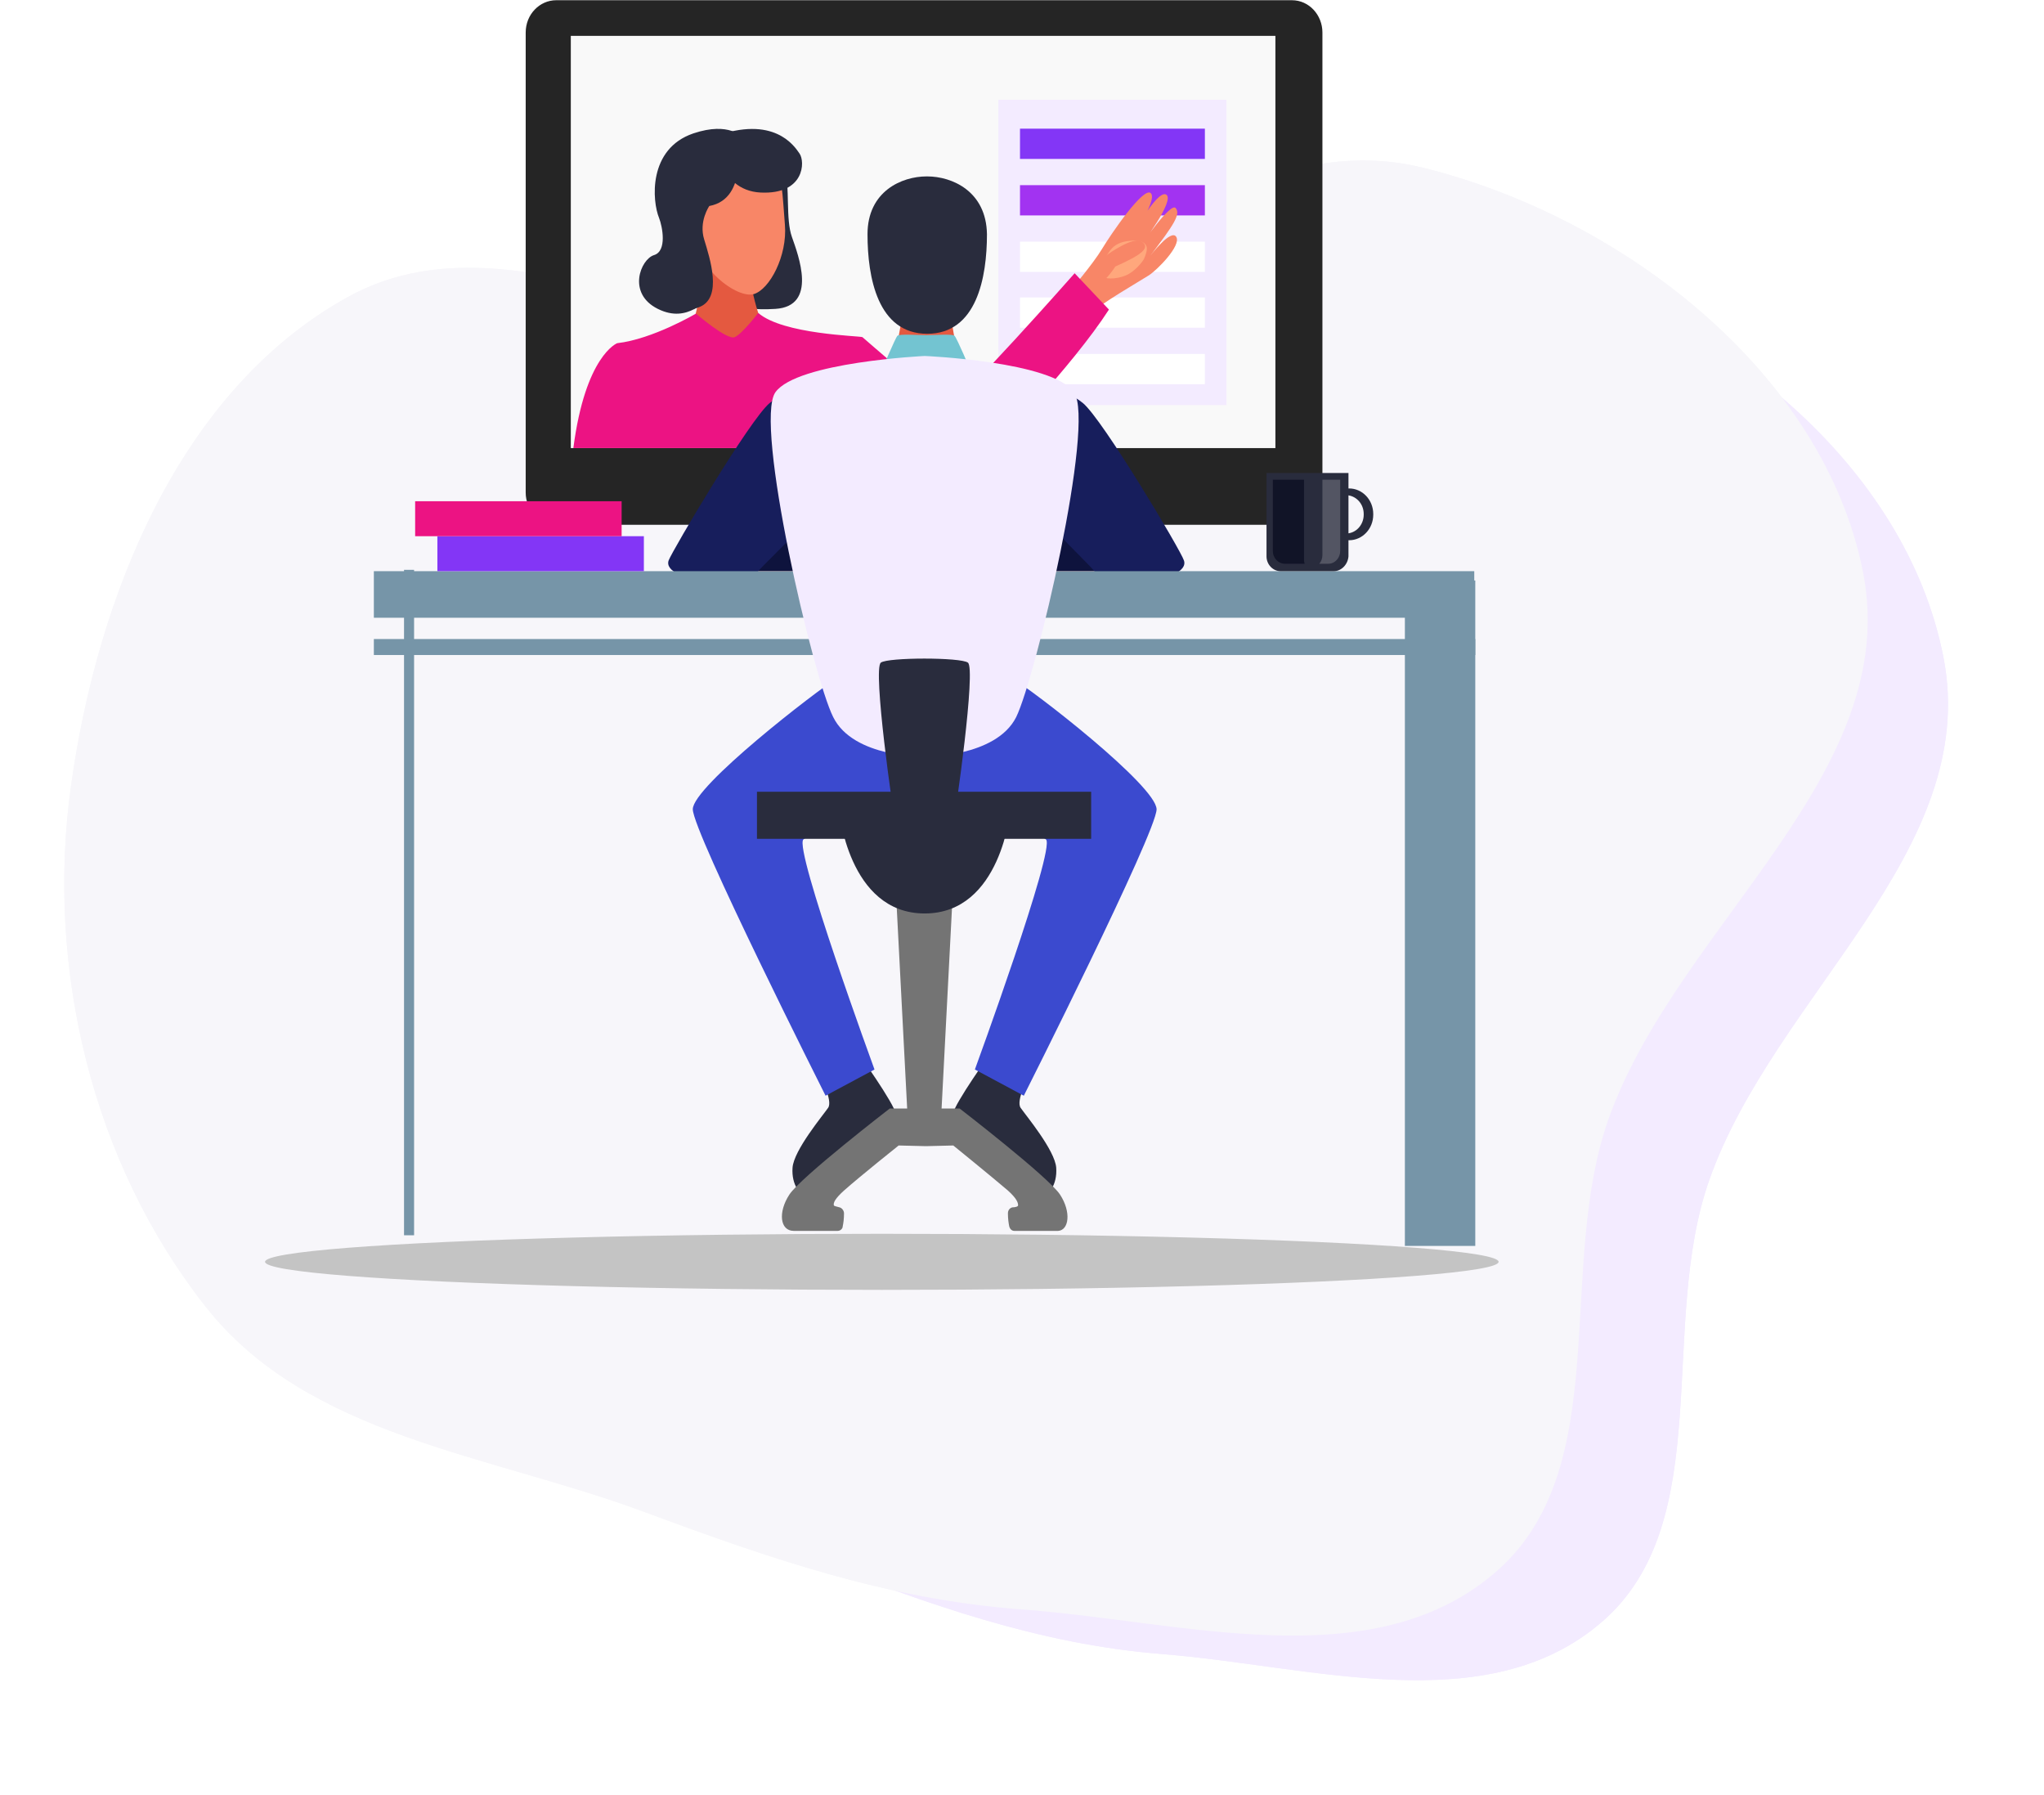 <svg width="401" height="352" viewBox="0 0 401 352" fill="none" xmlns="http://www.w3.org/2000/svg">
<path fill-rule="evenodd" clip-rule="evenodd" d="M227.953 324.427C203.685 322.499 181.804 314.57 158.967 305.742C130.595 294.775 97.51 291.333 78.713 266.737C57.776 239.342 49.184 202.497 53.743 168.056C58.486 132.217 73.381 93.485 103.955 76.036C133.534 59.155 169.321 86.973 202.951 82.9C237.59 78.706 266.572 43.478 300.491 52.234C336.787 61.602 373.896 91.03 381.275 128.93C388.667 166.895 348.193 195.117 335.364 231.355C325.213 260.03 336.923 298.49 314.311 318.083C291.706 337.67 257.479 326.773 227.953 324.427Z" fill="#F3EBFF"/>
<path fill-rule="evenodd" clip-rule="evenodd" d="M200.281 315.662C174.252 313.75 150.806 305.6 126.337 296.521C95.938 285.242 60.455 281.791 40.377 256.331C18.016 227.974 8.932 189.764 13.949 154.001C19.17 116.786 35.291 76.531 68.156 58.308C99.952 40.679 138.246 69.421 174.341 65.071C211.519 60.59 242.741 23.922 279.099 32.885C318.006 42.476 357.711 72.883 365.489 112.193C373.28 151.57 329.755 181.011 315.859 218.669C304.863 248.468 317.285 288.343 292.955 308.761C268.631 329.174 231.95 317.989 200.281 315.662Z" fill="#F7F6FA"/>
<g filter="url(#filter0_f)">
<ellipse cx="173" cy="247.5" rx="121" ry="5.5" fill="#C4C4C4"/>
</g>
<path fill-rule="evenodd" clip-rule="evenodd" d="M227.953 324.427C203.685 322.499 181.804 314.57 158.967 305.742C130.595 294.775 97.51 291.333 78.713 266.737C57.776 239.342 49.184 202.497 53.743 168.056C58.486 132.217 73.381 93.485 103.955 76.036C133.534 59.155 169.321 86.973 202.951 82.9C237.59 78.706 266.572 43.478 300.491 52.234C336.787 61.602 373.896 91.03 381.275 128.93C388.667 166.895 348.193 195.117 335.364 231.355C325.213 260.03 336.923 298.49 314.311 318.083C291.706 337.67 257.479 326.773 227.953 324.427Z" fill="#F3EBFF"/>
<path fill-rule="evenodd" clip-rule="evenodd" d="M200.281 315.662C174.252 313.75 150.806 305.6 126.337 296.521C95.938 285.242 60.455 281.791 40.377 256.331C18.016 227.974 8.932 189.764 13.949 154.001C19.17 116.786 35.291 76.531 68.156 58.308C99.952 40.679 138.246 69.421 174.341 65.071C211.519 60.59 242.741 23.922 279.099 32.885C318.006 42.476 357.711 72.883 365.489 112.193C373.28 151.57 329.755 181.011 315.859 218.669C304.863 248.468 317.285 288.343 292.955 308.761C268.631 329.174 231.95 317.989 200.281 315.662Z" fill="#F7F6FA"/>
<g filter="url(#filter1_f)">
<ellipse cx="173" cy="247.5" rx="121" ry="5.5" fill="#C4C4C4"/>
</g>
<path d="M253.455 102.929H109.116C105.751 102.929 103.133 100.027 103.133 96.598V6.374C103.133 2.813 105.876 0.043 109.116 0.043H253.455C256.82 0.043 259.438 2.945 259.438 6.374V96.466C259.438 100.027 256.82 102.929 253.455 102.929Z" fill="#252525"/>
<path d="M250.214 7.034H111.983V87.892H250.214V7.034Z" fill="#F9F9F9"/>
<path d="M240.616 19.565H195.869V79.45H240.616V19.565Z" fill="#F3EBFF"/>
<path d="M236.378 25.237H200.107V31.172H236.378V25.237Z" fill="#8336F6"/>
<path d="M236.378 36.317H200.107V42.253H236.378V36.317Z" fill="#A233F1"/>
<path d="M236.378 47.398H200.107V53.333H236.378V47.398Z" fill="white"/>
<path d="M236.378 58.345H200.107V64.281H236.378V58.345Z" fill="white"/>
<path d="M236.378 69.425H200.107V75.361H236.378V69.425Z" fill="white"/>
<path d="M145.637 26.952C145.637 26.952 152.991 26.952 153.988 32.096C154.986 37.24 154.113 42.912 155.359 46.474C156.606 50.035 160.47 60.06 152.119 60.587C143.767 61.115 142.396 58.609 140.277 58.477C138.283 58.345 135.167 63.621 129.059 60.587C122.952 57.554 125.694 50.827 128.312 50.035C130.929 49.244 129.932 44.363 129.309 42.78C127.938 39.483 127.065 29.194 136.04 26.16C143.144 23.786 145.637 26.952 145.637 26.952Z" fill="#292C3D"/>
<path d="M138.532 45.419C138.034 52.278 137.535 60.324 134.918 66.128C135.167 68.898 136.663 74.174 143.394 74.042C149.127 73.91 150.748 70.085 151.246 67.315C148.629 62.566 147.008 56.103 146.634 49.639C144.017 49.508 140.402 46.737 138.532 45.419Z" fill="#E45940"/>
<path d="M140.402 29.458C140.402 29.458 149.626 29.985 151.62 31.964C153.49 33.943 153.49 38.032 153.988 44.099C154.487 50.167 150.997 56.763 147.881 57.686C144.765 58.609 136.289 52.937 135.167 43.572C133.921 34.206 136.912 29.194 140.402 29.458Z" fill="#F88667"/>
<path d="M209.954 57.026C209.954 57.026 214.441 51.75 216.186 48.848C217.931 45.946 224.412 36.449 225.783 37.9C227.155 39.351 221.546 47.265 221.546 47.265C221.546 47.265 226.905 37.108 228.775 38.164C230.645 39.219 223.789 48.188 223.789 48.188C223.789 48.188 229.647 39.614 230.645 40.802C231.642 41.989 230.395 43.967 225.659 50.167C225.659 50.167 229.772 44.759 230.769 46.474C231.766 48.188 227.03 52.937 225.409 53.992C223.789 55.047 215.687 59.664 213.444 61.907C213.444 61.907 209.58 59.796 209.954 57.026Z" fill="#F88667"/>
<path d="M224.911 48.32C224.412 47.001 222.543 47.133 221.421 47.265C220.05 47.397 218.679 47.925 217.806 49.112C217.308 49.771 216.934 50.431 216.435 50.959C215.438 52.146 216.061 53.069 216.435 54.256C216.56 54.652 218.803 54.916 220.922 53.992C222.543 53.333 224.038 51.486 224.412 50.827C224.786 50.035 225.16 48.848 224.911 48.32Z" fill="#FFA77C"/>
<path d="M217.308 49.903C217.308 49.903 222.418 46.21 224.038 47.397C225.659 48.584 224.163 49.903 218.803 52.277C218.803 52.277 217.058 55.047 215.812 55.443C215.812 55.311 213.942 51.882 217.308 49.903Z" fill="#F88667"/>
<path d="M144.515 27.215C144.515 27.215 147.008 38.955 139.156 40.406C139.156 40.406 137.037 43.44 138.158 47.001C139.28 50.695 141.773 58.345 137.286 60.192C132.674 62.039 129.309 59.005 131.178 51.486C133.048 43.968 133.048 39.746 134.17 34.206C135.292 28.798 137.411 24.709 144.515 27.215Z" fill="#292C3D"/>
<path d="M140.028 26.82C140.028 26.82 140.651 37.373 149.252 37.768C157.852 38.164 157.977 31.7 156.855 30.117C155.858 28.666 151.869 22.466 140.028 26.82Z" fill="#292C3D"/>
<path d="M148.753 61.379C148.753 61.379 145.637 65.468 144.141 66.128C142.646 66.787 136.538 61.511 136.538 61.511C136.538 61.511 128.062 66.523 121.082 67.315C121.082 67.315 114.85 69.689 112.482 87.892H168.322C168.322 87.892 167.948 84.067 168.322 84.067C168.696 84.067 171.439 87.892 175.676 87.892C180.039 87.892 194.747 87.892 194.747 87.892C194.747 87.892 210.328 71.932 217.557 60.72L210.826 53.597C210.826 53.597 188.016 79.45 186.147 79.45C184.277 79.45 169.693 66.523 169.195 66.128C168.572 65.864 153.614 65.6 148.753 61.379Z" fill="#EC1383"/>
<path d="M159.971 103.325C159.971 103.325 158.226 100.555 152.867 101.479C147.507 102.402 144.391 112.031 144.391 112.031H159.597C159.597 112.031 160.968 104.644 159.971 103.325Z" fill="#F25D59"/>
<path d="M202.6 103.325C202.6 103.325 204.345 100.555 209.704 101.479C215.064 102.402 218.18 112.031 218.18 112.031H202.974C202.974 112.031 201.602 104.644 202.6 103.325Z" fill="#F25D59"/>
<path d="M159.971 103.325C159.971 103.325 158.226 100.555 152.867 101.479C147.507 102.402 144.391 112.031 144.391 112.031H159.597C159.597 112.031 160.968 104.644 159.971 103.325Z" fill="#0E133D"/>
<path d="M202.6 103.325C202.6 103.325 204.345 100.555 209.704 101.479C215.064 102.402 218.18 112.031 218.18 112.031H202.974C202.974 112.031 201.602 104.644 202.6 103.325Z" fill="#0E133D"/>
<path d="M160.22 75.757C160.22 75.757 154.861 75.889 150.997 79.054C147.133 82.22 131.926 107.942 131.178 109.921C130.431 112.031 134.419 113.746 139.405 113.746C144.391 113.746 146.759 114.274 148.753 112.031C150.623 109.789 161.841 99.896 164.708 92.773C167.699 85.65 163.087 75.361 160.22 75.757Z" fill="#171E5C"/>
<path d="M203.223 75.757C203.223 75.757 208.582 75.889 212.446 79.054C216.31 82.22 231.642 107.942 232.265 109.921C233.013 112.031 229.024 113.746 224.038 113.746C219.053 113.746 216.684 114.274 214.69 112.031C212.945 109.789 201.727 99.896 198.736 92.773C195.869 85.65 200.481 75.361 203.223 75.757Z" fill="#171E5C"/>
<path d="M186.271 60.588H177.297L175.676 69.294H187.767L186.271 60.588Z" fill="#E45940"/>
<path d="M181.909 34.602C181.784 34.602 181.784 34.602 181.909 34.602C181.784 34.602 181.784 34.602 181.784 34.602C176.923 34.602 170.192 37.504 170.192 45.946C170.192 54.388 172.186 65.468 181.909 65.468C191.631 65.468 193.625 54.388 193.625 45.946C193.501 37.504 186.77 34.602 181.909 34.602Z" fill="#292C3D"/>
<path d="M168.198 206.344L160.844 211.093C160.844 211.093 163.461 215.842 162.464 217.293C161.467 218.744 155.733 225.603 155.484 229.032C155.235 232.462 157.104 234.573 157.977 234.177C158.974 233.781 176.175 220.854 175.801 218.612C175.427 216.369 168.198 206.344 168.198 206.344Z" fill="#292C3D"/>
<path d="M194.498 206.344L201.852 211.092C201.852 211.092 199.234 215.841 200.231 217.292C201.229 218.743 206.962 225.603 207.211 229.032C207.461 232.462 205.591 234.572 204.719 234.177C203.721 233.781 186.52 220.854 186.894 218.611C187.268 216.369 194.498 206.344 194.498 206.344Z" fill="#292C3D"/>
<path d="M81.237 111.769H79.264V242.29H81.237V111.769Z" fill="#7695A8"/>
<path d="M289.427 113.857H275.614V244.379H289.427V113.857Z" fill="#7695A8"/>
<path d="M289.227 112.032H73.344V121.168H289.227V112.032Z" fill="#7695A8"/>
<path d="M289.427 125.343H73.344V128.476H289.427V125.343Z" fill="#7695A8"/>
<path d="M198.112 132.74C193.501 129.838 169.195 129.838 164.583 132.74C159.971 135.642 135.915 154.241 135.915 158.726C135.915 163.211 161.966 214.918 161.966 214.918L171.563 209.774C171.563 209.774 155.733 166.509 157.603 164.662C159.473 162.815 181.41 161.364 181.41 161.364C181.41 161.364 203.223 162.815 205.217 164.662C207.087 166.509 191.257 209.774 191.257 209.774L200.855 214.918C200.855 214.918 226.905 163.211 226.905 158.726C226.781 154.109 202.849 135.51 198.112 132.74Z" fill="#3B4ACF"/>
<path d="M187.268 65.864C186.894 65.469 183.404 65.732 181.659 65.732C179.914 65.732 176.549 65.469 176.05 65.864C175.676 66.26 172.934 72.723 172.934 72.723L181.659 74.702L190.384 72.723C190.509 72.855 187.767 66.392 187.268 65.864Z" fill="#73C4D1"/>
<path d="M207.959 234.309C205.716 230.879 188.266 217.425 188.266 217.425H181.41H174.555C174.555 217.425 157.104 230.879 154.861 234.309C152.617 237.738 152.991 241.431 155.733 241.431H164.334C164.832 241.431 165.331 241.036 165.331 240.508C165.456 239.98 165.58 239.057 165.58 238.002C165.58 237.474 165.206 236.947 164.708 236.815C164.209 236.683 163.586 236.551 163.586 236.419C163.461 235.891 163.835 235.1 165.58 233.517C168.696 230.747 176.3 224.68 176.3 224.68L181.659 224.811L187.019 224.68C187.019 224.68 194.498 230.747 197.738 233.517C199.483 235.1 199.733 235.891 199.733 236.419C199.733 236.683 199.11 236.815 198.611 236.815C198.112 236.947 197.738 237.342 197.738 238.002C197.738 239.057 197.863 239.849 197.988 240.508C198.112 241.036 198.486 241.431 198.985 241.431H207.585C209.704 241.299 210.203 237.738 207.959 234.309Z" fill="#747474"/>
<path d="M181.41 161.233H175.053L178.169 221.25H181.41H184.526L187.642 161.233H181.41Z" fill="#747474"/>
<path d="M181.41 158.727H164.583C164.583 158.727 166.328 179.171 181.41 179.171C196.492 179.171 198.237 158.727 198.237 158.727H181.41Z" fill="#292C3D"/>
<path d="M210.702 76.944C206.464 70.876 181.41 69.821 181.41 69.821C181.41 69.821 156.357 71.008 152.119 76.944C147.881 83.012 159.473 132.741 163.461 140.655C167.45 148.701 181.41 148.437 181.41 148.437C181.41 148.437 195.37 148.569 199.359 140.655C203.223 132.741 214.939 83.012 210.702 76.944Z" fill="#F3EBFF"/>
<path d="M189.886 129.97C188.515 128.915 174.181 128.915 172.81 129.97C171.189 131.158 175.178 159.386 175.801 162.288C176.424 165.19 186.271 165.19 186.894 162.288C187.518 159.386 191.506 131.158 189.886 129.97Z" fill="#292C3D"/>
<path d="M214.067 155.297H148.504V164.53H214.067V155.297Z" fill="#292C3D"/>
<path d="M126.317 105.172H85.808V112.031H126.317V105.172Z" fill="#8336F6"/>
<path d="M121.955 98.313H81.445V105.172H121.955V98.313Z" fill="#EC1383"/>
<path d="M264.672 95.807H262.304V97.126H264.049C265.919 97.126 267.539 98.709 267.539 100.819V100.951C267.539 102.93 266.044 104.645 264.049 104.645H262.304V105.964H264.672C267.29 105.964 269.409 103.721 269.409 100.951V100.819C269.409 98.049 267.29 95.807 264.672 95.807Z" fill="#292C3D"/>
<path d="M261.681 112.031H251.211C249.715 112.031 248.469 110.712 248.469 109.129V92.773H264.548V109.129C264.423 110.712 263.177 112.031 261.681 112.031Z" fill="#292C3D"/>
<path d="M255.823 109.789V94.092H249.715V108.074C249.715 109.525 250.837 110.58 252.083 110.58H255.947C255.947 110.448 255.823 110.185 255.823 109.789Z" fill="#111427"/>
<path d="M259.437 94.092V108.866C259.437 109.525 259.188 110.185 258.814 110.58H260.559C261.93 110.58 262.927 109.393 262.927 108.074V94.092H259.437Z" fill="#535563"/>
<defs>
<filter id="filter0_f" x="32" y="222" width="282" height="51" filterUnits="userSpaceOnUse" color-interpolation-filters="sRGB">
<feFlood flood-opacity="0" result="BackgroundImageFix"/>
<feBlend mode="normal" in="SourceGraphic" in2="BackgroundImageFix" result="shape"/>
<feGaussianBlur stdDeviation="10" result="effect1_foregroundBlur"/>
</filter>
<filter id="filter1_f" x="32" y="222" width="282" height="51" filterUnits="userSpaceOnUse" color-interpolation-filters="sRGB">
<feFlood flood-opacity="0" result="BackgroundImageFix"/>
<feBlend mode="normal" in="SourceGraphic" in2="BackgroundImageFix" result="shape"/>
<feGaussianBlur stdDeviation="10" result="effect1_foregroundBlur"/>
</filter>
</defs>
</svg>

